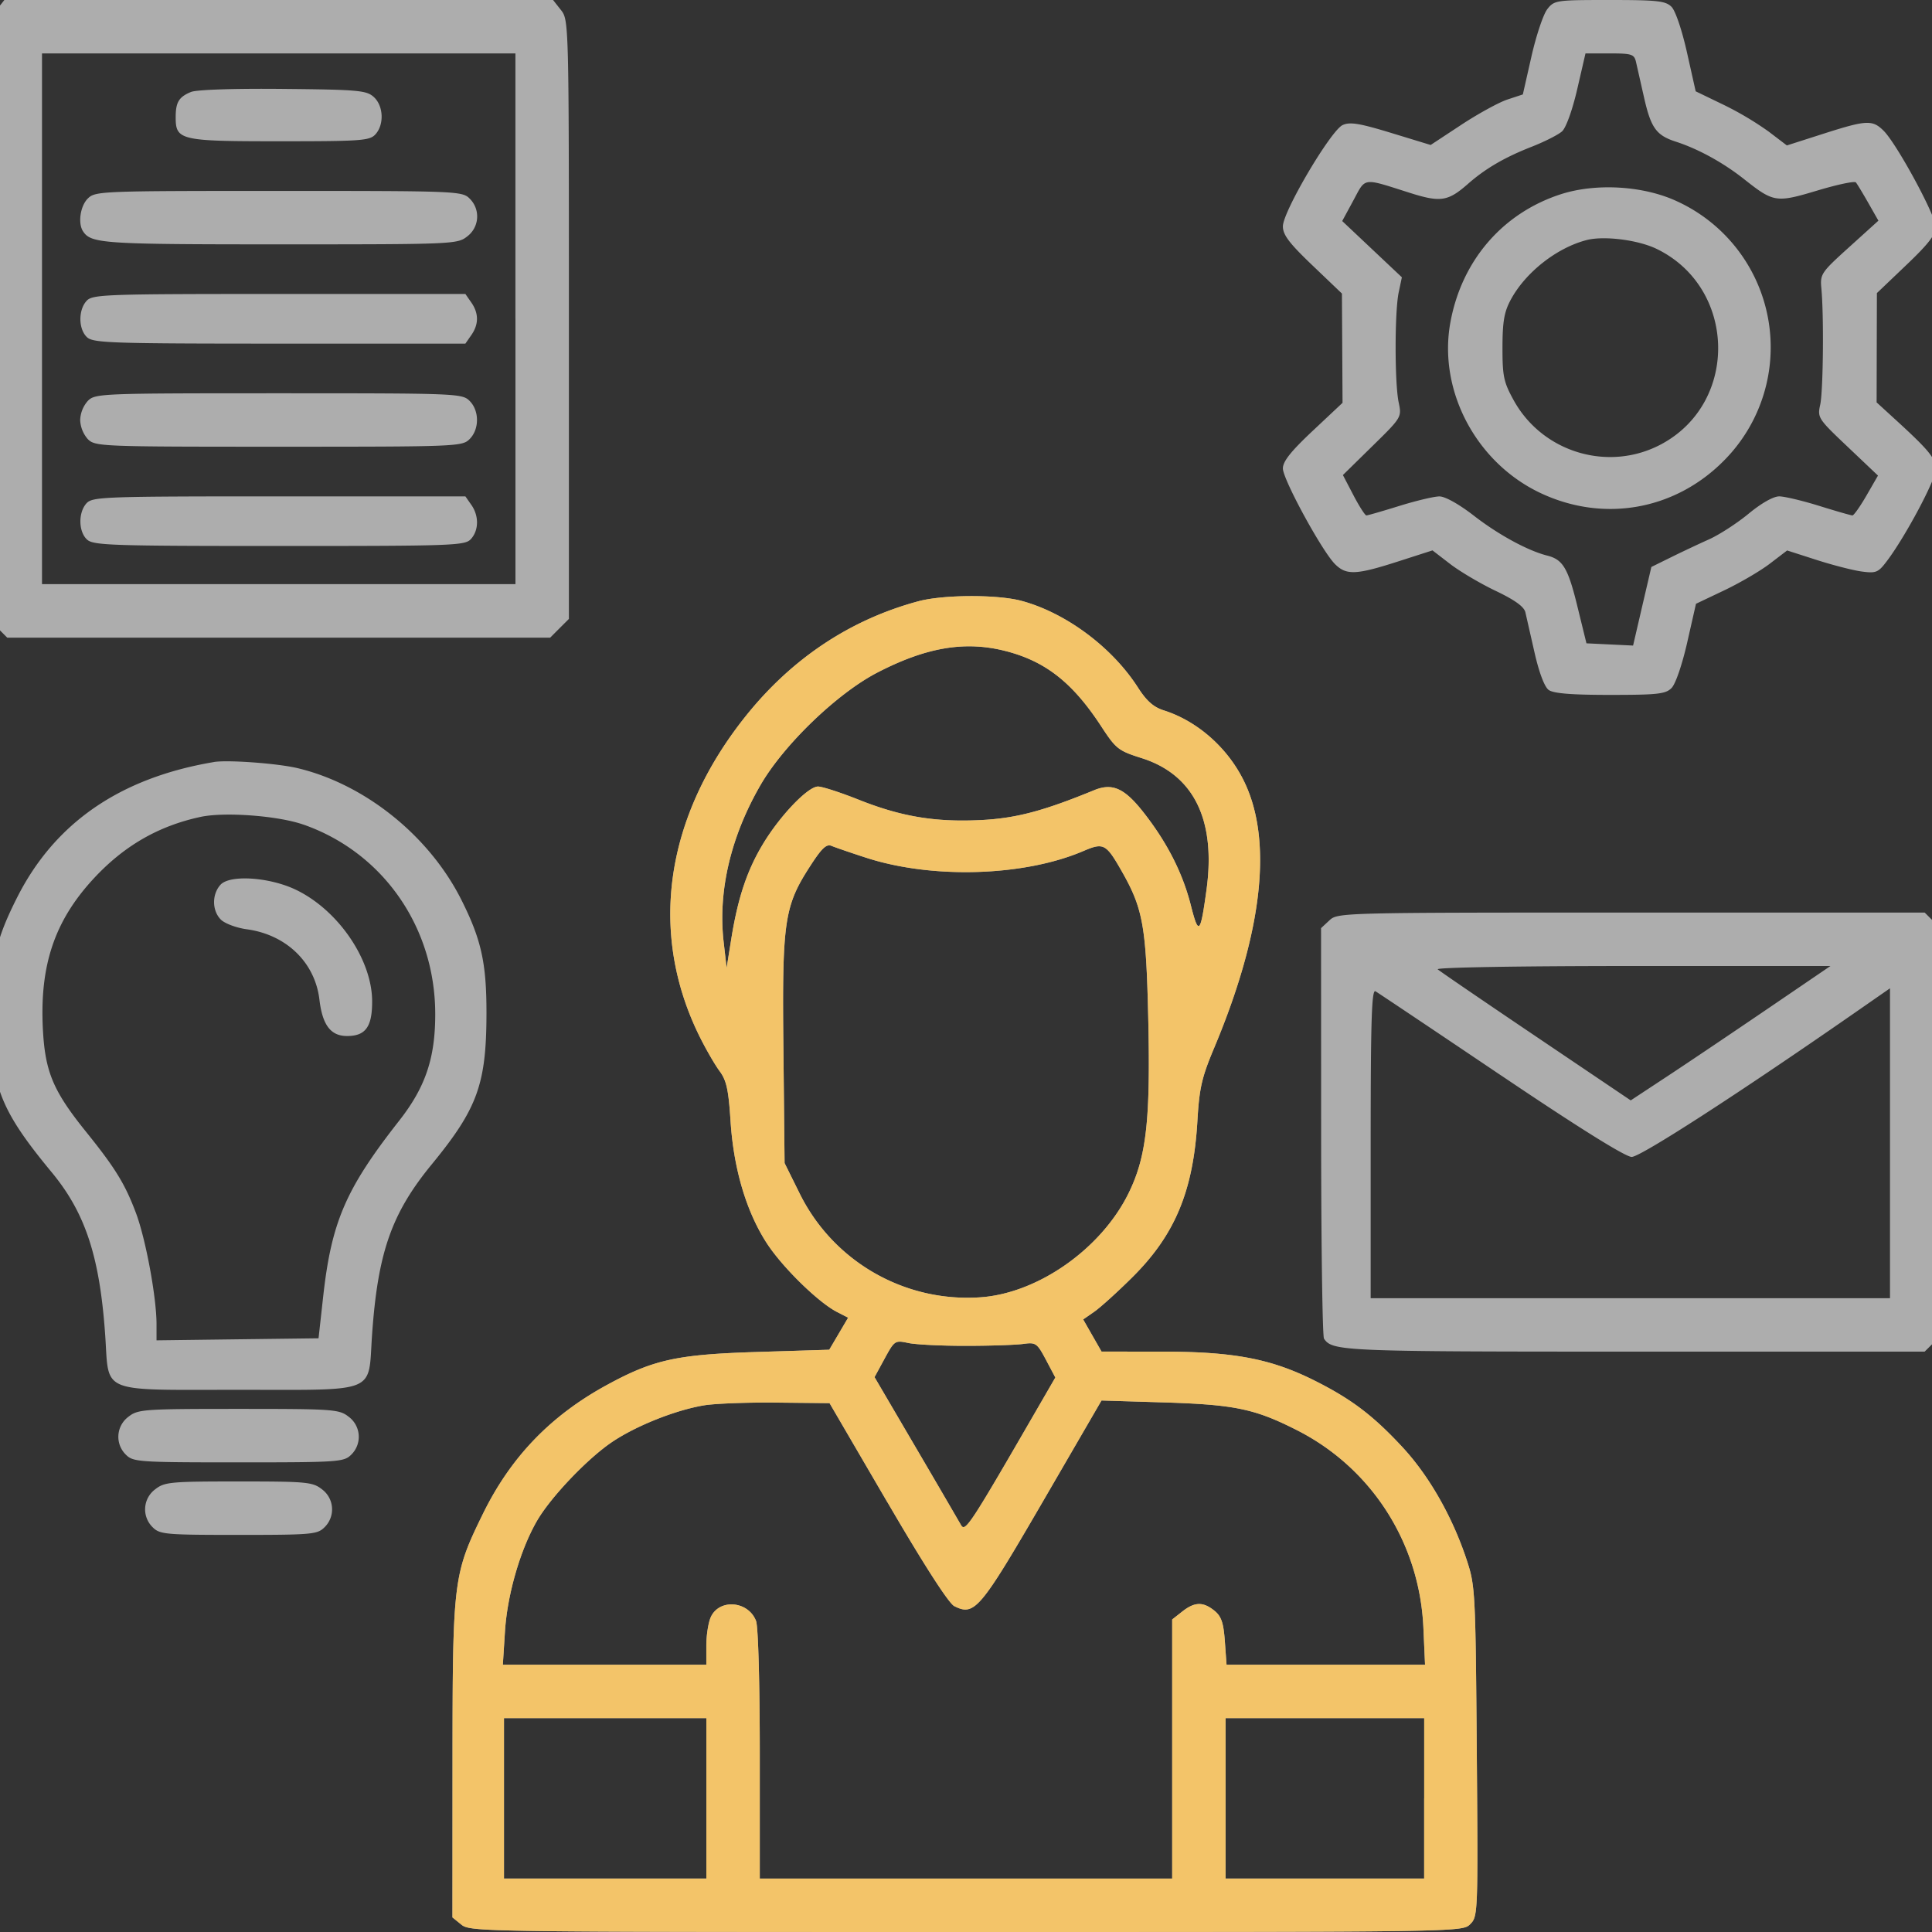 <svg width="50" height="50" viewBox="0 0 50 50" fill="none" xmlns="http://www.w3.org/2000/svg"><rect x="0" y="0" width="50" height="50" fill="#333333" stroke="none"/><g clip-path="url(#clip0_313_2424)" fill-rule="evenodd" clip-rule="evenodd"><path d="M-.092.26c-.203.26-.205.32-.205 8.01v7.748l.243.242.242.243h14.05l.242-.243.243-.242V8.269c0-7.69-.002-7.75-.205-8.009L14.313 0H.113l-.205.26zM40.044.238c-.103.13-.287.68-.41 1.222l-.223.984-.4.132c-.22.073-.757.367-1.193.654l-.793.522-1.022-.312c-.82-.25-1.067-.29-1.255-.204-.307.14-1.547 2.24-1.547 2.621 0 .221.162.435.764 1.01l.764.73.008 1.414.008 1.414-.772.725c-.566.532-.772.791-.772.973 0 .283 1.01 2.136 1.348 2.475.293.293.544.283 1.626-.065l.898-.289.46.354c.253.194.783.507 1.178.695.494.236.732.408.766.553l.238 1.047c.117.514.257.885.365.963.124.09.587.128 1.589.128 1.228 0 1.437-.023 1.59-.177.103-.102.275-.604.406-1.18l.227-1.001.73-.347c.402-.191.933-.501 1.18-.69l.449-.343.762.245c.42.135.946.27 1.17.3.373.05.426.027.656-.279.479-.636 1.26-2.104 1.26-2.368 0-.276-.172-.487-1.04-1.28l-.492-.45L48.57 9l.004-1.415.761-.726c.574-.546.762-.79.762-.986 0-.292-1.002-2.14-1.347-2.487-.291-.29-.441-.283-1.566.077l-.94.301-.47-.358a8.286 8.286 0 00-1.18-.7l-.71-.343-.225-1.005c-.13-.58-.299-1.08-.4-1.181C43.105.023 42.893 0 41.656 0c-1.388 0-1.43.006-1.613.238zM13.34 8.25v6.868H1.087V1.383h12.252v6.868zm29-6.645l.207.914c.178.79.316.983.82 1.146.585.19 1.226.541 1.772.973.763.603.826.613 1.894.293.516-.155.964-.25.997-.21.033.039.177.277.321.53l.262.46-.756.684c-.728.658-.755.698-.72 1.071.067.709.047 2.656-.03 3.007-.075.336-.055.366.71 1.09l.785.745-.297.515c-.164.284-.328.516-.364.516-.036 0-.422-.11-.857-.246-.434-.135-.901-.246-1.038-.247-.15 0-.462.176-.79.447-.299.247-.762.547-1.03.667s-.713.33-.988.466l-.501.247-.237 1.017-.236 1.017-.604-.029-.603-.029-.23-.938c-.245-1.007-.377-1.23-.787-1.333-.501-.126-1.266-.542-1.9-1.035-.38-.294-.74-.496-.888-.496-.135 0-.602.111-1.037.246-.435.135-.818.246-.853.246-.034 0-.185-.235-.335-.522l-.273-.523.762-.748c.76-.745.762-.75.681-1.133-.105-.498-.105-2.348.001-2.848l.082-.389-.772-.728-.772-.728.29-.535c.325-.602.22-.588 1.458-.195.796.252.989.223 1.506-.231.45-.396.951-.688 1.646-.96.337-.132.692-.312.79-.4.103-.095.266-.547.392-1.09l.214-.927h.628c.57 0 .633.02.68.223zM4.943 2.38c-.311.128-.395.263-.396.643-.003.608.103.633 2.683.633 2.126 0 2.338-.015 2.487-.18.23-.254.208-.738-.044-.966-.189-.171-.399-.19-2.347-.209-1.271-.013-2.238.02-2.383.079zm35.432 2.653c-1.496.492-2.545 1.714-2.838 3.304-.326 1.768.666 3.644 2.342 4.428 1.621.759 3.449.44 4.714-.822a4.157 4.157 0 00-1.187-6.731c-.87-.408-2.113-.481-3.031-.179zm-38.103.105c-.196.197-.26.643-.122.85.21.316.522.336 5.093.336 4.492 0 4.593-.004 4.848-.205a.647.647 0 00.063-.98c-.192-.193-.33-.198-4.941-.198s-4.749.005-4.94.197zM42.871 6.44c2.06.996 2.143 3.957.14 5.047-1.36.74-3.08.236-3.834-1.123-.262-.474-.294-.624-.293-1.372.001-.67.044-.92.214-1.235.38-.706 1.187-1.342 1.959-1.543.448-.118 1.33-.007 1.814.226zM2.238 7.79c-.217.24-.208.736.017.94.163.147.654.163 4.985.163h4.804l.153-.22c.196-.279.196-.565 0-.845l-.153-.22H7.223c-4.545 0-4.83.011-4.985.181zm.034 2.586a.794.794 0 00-.197.494.8.8 0 00.197.494c.192.192.33.197 4.941.197s4.749-.005 4.94-.197c.255-.254.255-.735 0-.989-.191-.192-.329-.197-4.94-.197-4.611 0-4.749.005-4.94.197zm-.034 2.65c-.217.24-.208.737.017.94.163.148.653.164 4.975.164 4.52 0 4.804-.01 4.958-.18.205-.227.21-.6.01-.884l-.154-.22H7.223c-4.545 0-4.83.01-4.985.18zm21.526 2.536c-1.758.474-3.265 1.475-4.454 2.958-2.103 2.622-2.536 5.615-1.203 8.308.162.326.393.726.515.89.18.242.232.48.285 1.304.08 1.228.408 2.335.936 3.15.4.619 1.328 1.528 1.815 1.78l.291.15-.244.415-.244.414-1.862.058c-2.077.064-2.684.197-3.883.849-1.463.795-2.498 1.87-3.219 3.342-.764 1.56-.783 1.71-.786 6.357l-.002 4.085.233.189c.227.184.575.189 13.069.189 12.823 0 12.835 0 13.038-.203.2-.2.203-.273.17-4.472-.033-4.152-.04-4.286-.263-4.96-.368-1.111-.968-2.165-1.658-2.91-.759-.819-1.323-1.247-2.272-1.723-1.13-.567-2.088-.75-3.938-.752l-1.58-.001-.238-.416-.237-.416.286-.199c.158-.11.602-.511.986-.893 1.106-1.098 1.579-2.236 1.684-4.053.05-.845.112-1.117.431-1.877 1.275-3.037 1.532-5.432.745-6.967-.428-.837-1.197-1.504-2.045-1.773-.266-.084-.446-.243-.669-.59-.67-1.046-1.87-1.938-3.019-2.246-.627-.167-2.025-.161-2.668.013zm2.276 1.29c1.026.268 1.723.819 2.458 1.943.383.586.443.634 1.048.825 1.35.428 1.926 1.599 1.678 3.41-.157 1.147-.204 1.192-.406.395-.212-.835-.614-1.624-1.225-2.402-.491-.626-.804-.766-1.276-.573-1.324.543-2.027.728-2.933.773-1.18.059-2.063-.089-3.163-.527-.47-.187-.942-.34-1.05-.34-.26 0-.972.74-1.417 1.473-.415.684-.655 1.397-.826 2.455l-.123.765-.077-.672c-.15-1.31.183-2.727.954-4.06.603-1.043 1.984-2.373 3.024-2.911 1.275-.66 2.283-.827 3.334-.553zm-20.507 2.87c-2.425.409-4.115 1.573-5.09 3.505-.555 1.098-.685 1.677-.685 3.058 0 1.807.249 2.445 1.578 4.051.877 1.059 1.248 2.193 1.388 4.238.103 1.508-.18 1.394 3.451 1.394 3.631 0 3.35.114 3.452-1.394.147-2.146.5-3.164 1.543-4.436 1.187-1.447 1.416-2.078 1.42-3.903.002-1.312-.133-1.922-.656-2.96-.832-1.647-2.487-2.977-4.227-3.394-.519-.125-1.817-.22-2.174-.16zm2.314 1.616c2.067.72 3.417 2.66 3.417 4.91 0 1.137-.254 1.89-.932 2.754-1.383 1.763-1.752 2.616-1.967 4.543l-.121 1.09-2.097.026-2.096.027v-.422c-.001-.697-.28-2.204-.534-2.878-.282-.749-.535-1.16-1.284-2.09-.865-1.072-1.07-1.565-1.125-2.7-.077-1.617.305-2.754 1.286-3.828.79-.865 1.69-1.39 2.793-1.628.62-.135 2.004-.032 2.66.197zm14.56.857c1.716.56 4.099.487 5.634-.172.523-.223.584-.19 1 .543.535.943.62 1.407.674 3.719.064 2.693-.042 3.65-.51 4.6-.711 1.443-2.356 2.594-3.847 2.69a4.843 4.843 0 01-4.673-2.708l-.38-.767-.03-2.92c-.037-3.339.02-3.726.689-4.761.301-.467.424-.584.556-.528.093.039.492.176.887.305zm-16.701.703c-.225.248-.22.671.01.901.1.101.4.213.667.25 1.027.139 1.77.858 1.884 1.823.078.657.293.94.714.94.482 0 .653-.239.65-.906-.006-1.077-.882-2.355-1.973-2.879-.683-.328-1.711-.396-1.952-.129zm28.7.92l-.217.202.002 5.258c0 2.892.034 5.306.074 5.366.217.325.478.336 8.025.336h7.52l.243-.242.243-.243V24.102l-.243-.243-.242-.242h-7.595c-7.506 0-7.597.002-7.81.201zm11.333 2.294c-.898.611-2.06 1.394-2.584 1.739l-.952.627-2.45-1.653c-1.348-.909-2.493-1.691-2.545-1.739-.053-.049 2.108-.086 5.035-.086h5.129l-1.633 1.112zm-6.889 1.721c2.01 1.355 3.218 2.108 3.378 2.108.226 0 2.735-1.62 5.721-3.694l.964-.67v8.02h-13.44v-4.008c0-3.179.026-3.993.124-3.935.068.04 1.532 1.02 3.253 2.18zM25 34.83c.625 0 1.291-.023 1.48-.049.327-.045.359-.023.589.41l.243.459-.478.826c-1.737 3.005-1.855 3.185-1.964 2.99a455.79 455.79 0 00-1.171-2.007l-1.066-1.819.261-.48c.256-.469.268-.477.615-.403.195.041.866.074 1.49.073zm-2.03 4.053c.948 1.626 1.583 2.611 1.727 2.684.523.261.663.096 2.286-2.697l1.524-2.625 1.63.05c1.819.057 2.337.165 3.424.716 1.933.978 3.177 2.918 3.276 5.109l.043.963h-5.137l-.044-.608c-.035-.481-.091-.645-.27-.79-.293-.237-.511-.231-.833.022l-.26.205v6.705H19.663v-3.205c0-1.854-.041-3.313-.097-3.46-.198-.52-.95-.585-1.171-.102-.064.14-.116.474-.116.744v.489h-5.266l.056-.875c.063-.959.402-2.12.836-2.862.366-.623 1.32-1.619 1.956-2.041.622-.413 1.621-.81 2.351-.933.282-.048 1.13-.08 1.884-.072l1.372.014 1.5 2.57zM3.322 36.667a.646.646 0 00-.063.981c.188.188.33.198 2.915.198 2.586 0 2.727-.01 2.915-.198a.646.646 0 00-.062-.98c-.249-.196-.38-.206-2.853-.206-2.472 0-2.603.01-2.852.205zm.692 1.878a.646.646 0 00-.063.98c.185.186.33.198 2.223.198 1.894 0 2.039-.012 2.224-.197a.646.646 0 00-.063-.981c-.243-.191-.388-.205-2.16-.205-1.773 0-1.918.014-2.161.205zM18.28 46.54v2.076h-5.237v-4.151h5.237v2.075zm18.577 0v2.076h-5.139v-4.151h5.14v2.075z" fill="#fff" fill-opacity=".6"/><path d="M23.764 15.561c-1.759.475-3.265 1.476-4.454 2.958-2.103 2.623-2.537 5.616-1.203 8.309.162.326.393.726.514.89.181.242.233.48.286 1.304.08 1.228.408 2.335.936 3.15.4.619 1.328 1.528 1.815 1.78l.291.15-.244.415-.244.414-1.862.058c-2.077.064-2.684.197-3.883.849-1.463.795-2.498 1.87-3.219 3.342-.764 1.56-.783 1.71-.786 6.357l-.002 4.085.233.189c.227.184.575.189 13.069.189 12.823 0 12.835 0 13.038-.203.2-.2.203-.273.17-4.472-.033-4.152-.04-4.286-.263-4.96-.368-1.111-.968-2.165-1.658-2.91-.759-.819-1.323-1.247-2.272-1.723-1.13-.567-2.088-.75-3.938-.752l-1.58-.001-.238-.416-.238-.416.287-.199c.158-.11.602-.511.986-.893 1.106-1.098 1.579-2.236 1.684-4.053.05-.845.112-1.117.431-1.877 1.275-3.037 1.532-5.432.745-6.967-.428-.837-1.198-1.504-2.045-1.773-.266-.084-.446-.243-.669-.59-.67-1.046-1.87-1.938-3.019-2.246-.627-.167-2.025-.161-2.668.012zm2.276 1.292c1.026.267 1.723.818 2.458 1.942.383.586.443.633 1.048.825 1.35.428 1.926 1.598 1.678 3.41-.157 1.147-.204 1.192-.406.395-.212-.835-.614-1.624-1.225-2.402-.491-.626-.804-.766-1.276-.573-1.324.543-2.027.728-2.933.773-1.18.059-2.063-.089-3.164-.528-.468-.186-.94-.34-1.05-.34-.259 0-.972.742-1.416 1.474-.415.684-.655 1.397-.826 2.455l-.123.765-.077-.672c-.15-1.31.183-2.727.954-4.06.603-1.043 1.984-2.373 3.024-2.911 1.275-.66 2.283-.827 3.334-.553zm-3.633 5.342c1.716.56 4.099.487 5.634-.172.523-.223.584-.19 1 .543.535.943.62 1.407.674 3.719.064 2.693-.042 3.65-.51 4.6-.711 1.443-2.356 2.594-3.847 2.69a4.843 4.843 0 01-4.673-2.708l-.38-.767-.03-2.92c-.037-3.339.02-3.726.689-4.761.301-.467.424-.584.556-.528.093.039.492.176.887.304zM25 34.83c.625 0 1.291-.023 1.48-.049.327-.045.359-.023.589.41l.243.459-.478.826c-1.737 3.005-1.855 3.185-1.964 2.99a455.79 455.79 0 00-1.171-2.007l-1.066-1.819.261-.48c.256-.469.268-.477.615-.403.195.041.866.074 1.49.073zm-2.03 4.053c.948 1.626 1.583 2.611 1.727 2.684.523.261.663.096 2.286-2.697l1.524-2.625 1.63.05c1.819.057 2.337.165 3.424.716 1.933.978 3.177 2.918 3.276 5.108l.043.964h-5.137l-.044-.608c-.035-.481-.091-.645-.27-.79-.293-.237-.512-.231-.833.022l-.26.204v6.706H19.663V45.41c0-1.853-.04-3.312-.096-3.46-.198-.52-.95-.584-1.171-.1-.064.139-.116.473-.116.742v.49h-5.266l.056-.875c.063-.959.402-2.12.836-2.862.366-.623 1.32-1.619 1.956-2.041.621-.413 1.621-.81 2.351-.933.282-.048 1.13-.08 1.884-.072l1.372.014 1.5 2.57zm-4.69 7.658v2.076h-5.237v-4.151h5.237v2.075zm18.577 0v2.076h-5.139v-4.151h5.14v2.075z" fill="#F3C469"/></g><defs><clipPath id="clip0_313_2424"><path fill="#fff" d="M0 0h50v50H0z"/></clipPath></defs></svg>